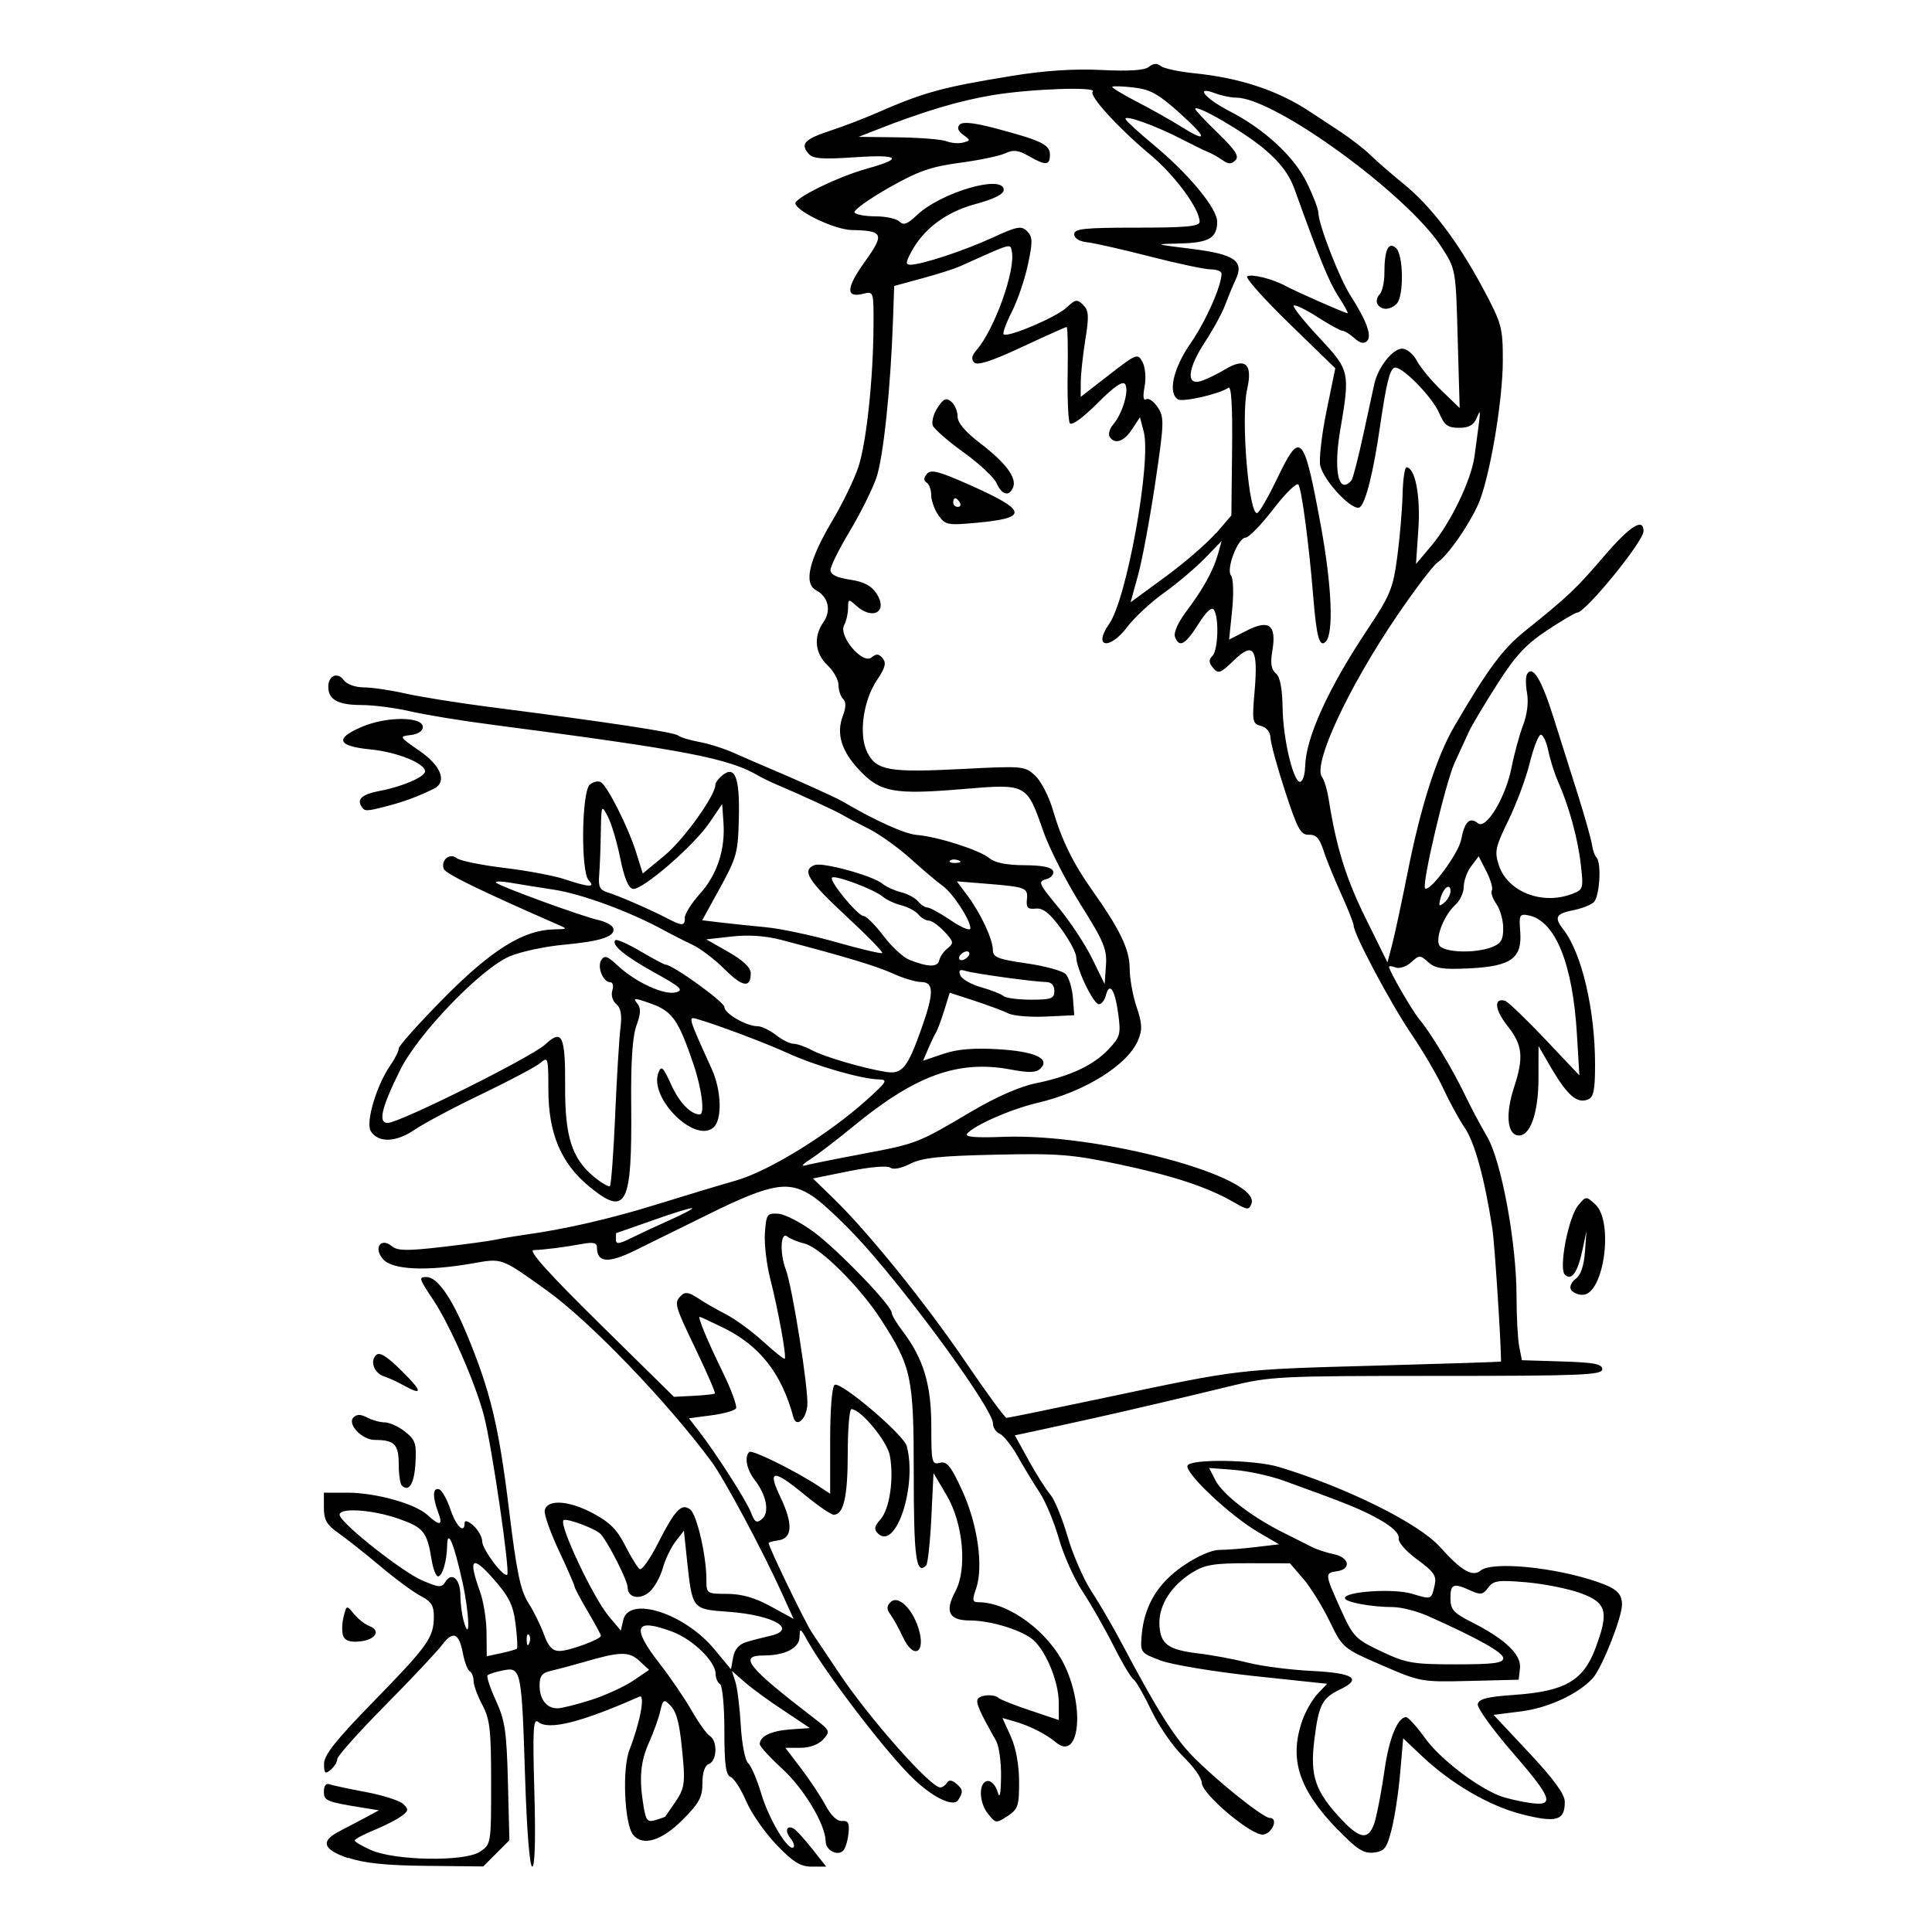 <?xml version="1.0" encoding="UTF-8" standalone="no"?>
<!-- Created with Inkscape (http://www.inkscape.org/) -->
<svg xmlns:dc="http://purl.org/dc/elements/1.1/" xmlns:cc="http://creativecommons.org/ns#" xmlns:rdf="http://www.w3.org/1999/02/22-rdf-syntax-ns#" xmlns:svg="http://www.w3.org/2000/svg" xmlns="http://www.w3.org/2000/svg" version="1.0" width="100%" height="100%" viewBox="0 0 48 48" id="svg2">
<defs id="defs8" />
<path d="M 8.648,46.164 C 8.022,45.950 7.953,45.744 8.430,45.499 8.610,45.406 8.905,45.250 9.086,45.154 L 9.413,44.977 8.976,44.906 C 8.102,44.764 8.047,44.740 8.047,44.506 c 0,-0.136 0.054,-0.207 0.136,-0.177 0.074,0.027 0.481,0.114 0.902,0.193 0.420,0.078 0.838,0.212 0.929,0.295 0.145,0.135 0.139,0.170 -0.041,0.305 -0.112,0.084 -0.419,0.240 -0.683,0.348 -0.262,0.108 -0.477,0.224 -0.477,0.256 0,0.033 0.184,0.142 0.410,0.241 0.600,0.262 2.317,0.290 2.695,0.042 0.283,-0.185 0.284,-0.189 0.284,-1.714 0,-1.319 -0.030,-1.584 -0.218,-1.936 -0.120,-0.224 -0.218,-0.492 -0.218,-0.594 0,-0.102 -0.043,-0.213 -0.097,-0.246 -0.053,-0.032 -0.129,-0.231 -0.168,-0.440 -0.096,-0.514 -0.246,-0.574 -0.523,-0.205 -0.129,0.170 -0.766,0.847 -1.416,1.504 -0.650,0.657 -1.183,1.254 -1.183,1.326 0,0.072 -0.074,0.192 -0.164,0.267 -0.138,0.114 -0.164,0.091 -0.164,-0.151 0,-0.217 0.294,-0.588 1.225,-1.542 1.354,-1.387 1.497,-1.588 1.503,-2.102 0.003,-0.280 -0.061,-0.385 -0.315,-0.518 C 10.283,39.567 9.828,39.232 9.449,38.912 9.068,38.593 8.597,38.220 8.402,38.084 8.118,37.886 8.047,37.760 8.047,37.460 v -0.375 h 0.581 c 0.707,0 1.688,0.273 1.994,0.556 0.308,0.284 0.390,0.261 0.263,-0.072 -0.144,-0.379 -0.134,-0.621 0.024,-0.568 0.071,0.022 0.197,0.249 0.282,0.500 0.141,0.424 0.353,0.623 0.353,0.331 0,-0.071 0.094,-0.040 0.218,0.072 0.120,0.108 0.218,0.284 0.218,0.390 0,0.200 0.535,0.912 0.622,0.827 0.074,-0.075 -0.384,-3.212 -0.579,-3.951 -0.213,-0.811 -0.842,-2.249 -1.260,-2.875 -0.357,-0.536 -0.366,-0.568 -0.168,-0.568 0.267,0 0.622,0.502 1.005,1.427 0.584,1.407 0.795,2.285 1.048,4.366 0.185,1.525 0.282,1.990 0.475,2.296 0.134,0.209 0.310,0.566 0.391,0.792 0.110,0.302 0.211,0.410 0.387,0.410 0.240,0 1.029,-0.290 1.029,-0.379 0,-0.027 -0.147,-0.299 -0.328,-0.604 -0.180,-0.306 -0.328,-0.584 -0.328,-0.618 0,-0.034 -0.174,-0.435 -0.387,-0.888 -0.213,-0.454 -0.372,-0.904 -0.354,-0.999 0.053,-0.283 0.574,-0.259 1.174,0.054 0.437,0.229 0.619,0.410 0.827,0.818 0.146,0.288 0.309,0.551 0.361,0.583 0.053,0.032 0.258,-0.259 0.455,-0.648 0.425,-0.836 0.589,-1.006 0.803,-0.829 0.164,0.136 0.397,1.151 0.397,1.725 0,0.361 0.003,0.365 0.519,0.366 0.361,0.002 0.688,0.096 1.078,0.310 L 19.716,40.220 19.412,39.551 c -0.471,-1.039 -1.418,-2.807 -1.730,-3.230 -1.096,-1.486 -3.035,-3.501 -4.102,-4.264 -1.148,-0.820 -1.092,-0.800 -1.853,-0.666 -1.132,0.196 -1.970,0.158 -2.205,-0.101 -0.253,-0.278 -0.064,-0.561 0.217,-0.326 0.137,0.113 0.382,0.116 1.235,0.018 0.584,-0.067 1.186,-0.149 1.337,-0.182 0.149,-0.032 0.470,-0.086 0.710,-0.120 1.013,-0.139 2.151,-0.401 3.280,-0.752 0.661,-0.205 1.549,-0.474 1.974,-0.595 0.835,-0.239 2.301,-1.144 3.273,-2.018 0.486,-0.438 0.518,-0.492 0.288,-0.497 -0.432,-0.008 -1.564,-0.334 -2.256,-0.649 -0.584,-0.266 -1.734,-0.699 -2.274,-0.856 -0.214,-0.062 -0.203,-0.028 0.375,1.240 0.247,0.544 0.267,1.275 0.040,1.464 -0.470,0.390 -1.601,-0.743 -1.363,-1.367 0.071,-0.187 0.116,-0.144 0.318,0.299 0.201,0.444 0.484,0.739 0.709,0.739 0.133,0 0.051,-0.640 -0.160,-1.261 -0.373,-1.092 -0.521,-1.302 -1.050,-1.492 -0.403,-0.145 -0.460,-0.147 -0.349,-0.014 0.102,0.124 0.099,0.246 -0.014,0.561 -0.099,0.274 -0.141,0.907 -0.130,1.988 0.022,2.485 -0.121,2.765 -1.039,2.012 -0.704,-0.576 -1.019,-1.324 -1.019,-2.414 0,-0.785 -0.010,-0.824 -0.191,-0.665 -0.104,0.092 -0.757,0.439 -1.448,0.771 -0.692,0.331 -1.448,0.733 -1.681,0.892 -0.466,0.319 -0.906,0.334 -1.092,0.037 -0.134,-0.214 0.143,-1.143 0.489,-1.640 0.113,-0.162 0.206,-0.349 0.206,-0.415 0,-0.065 0.507,-0.631 1.127,-1.258 1.180,-1.193 1.968,-1.684 2.730,-1.700 0.349,-0.007 0.349,-0.008 0.078,-0.126 -1.907,-0.834 -2.770,-1.255 -2.816,-1.375 -0.083,-0.217 0.149,-0.410 0.324,-0.267 0.077,0.063 0.607,0.172 1.179,0.241 0.570,0.068 1.249,0.196 1.506,0.283 0.589,0.199 0.772,0.208 0.592,0.027 -0.201,-0.201 -0.178,-2.209 0.027,-2.379 0.087,-0.072 0.212,-0.099 0.275,-0.060 0.169,0.104 0.678,1.118 0.873,1.736 l 0.168,0.532 0.545,-0.451 c 0.472,-0.391 1.258,-1.485 1.258,-1.753 0,-0.050 0.073,-0.152 0.164,-0.227 0.321,-0.267 0.442,0.030 0.420,1.032 -0.018,0.873 -0.051,0.994 -0.465,1.750 l -0.446,0.811 0.463,0.056 c 0.255,0.030 0.759,0.083 1.120,0.117 0.360,0.033 1.148,0.201 1.749,0.372 0.601,0.171 1.115,0.292 1.141,0.269 0.026,-0.023 -0.379,-0.438 -0.902,-0.923 -0.945,-0.876 -1.106,-1.137 -0.778,-1.263 0.202,-0.077 1.447,0.266 1.687,0.465 0.089,0.075 0.297,0.169 0.460,0.210 0.162,0.040 0.353,0.142 0.423,0.227 0.069,0.084 0.174,0.153 0.233,0.153 0.060,0 0.324,0.145 0.588,0.324 0.272,0.183 0.481,0.266 0.479,0.191 0,-0.208 -0.442,-0.881 -0.695,-1.058 -0.125,-0.088 -0.478,-0.386 -0.783,-0.663 -0.306,-0.276 -0.774,-0.612 -1.040,-0.746 -0.267,-0.134 -0.559,-0.288 -0.649,-0.343 -0.156,-0.095 -1.058,-0.511 -1.640,-0.757 -0.150,-0.063 -0.347,-0.158 -0.437,-0.210 C 18.109,18.837 17.075,18.639 12.202,18.002 11.449,17.904 10.540,17.755 10.179,17.670 9.818,17.586 9.275,17.516 8.971,17.516 8.394,17.514 8.156,17.382 8.156,17.061 c 0,-0.276 0.229,-0.375 0.383,-0.165 0.077,0.105 0.285,0.181 0.502,0.182 0.203,8.74e-4 0.665,0.069 1.026,0.151 0.360,0.082 1.295,0.232 2.077,0.333 2.961,0.380 4.595,0.627 4.701,0.710 0.060,0.047 0.298,0.120 0.531,0.162 0.231,0.041 0.625,0.167 0.874,0.279 0.248,0.111 0.624,0.275 0.835,0.363 0.695,0.291 1.691,0.742 1.858,0.841 0.788,0.466 1.536,0.803 1.835,0.827 0.517,0.041 1.574,0.380 1.806,0.579 0.130,0.111 0.426,0.171 0.864,0.173 0.451,0.002 0.683,0.050 0.716,0.148 0.026,0.079 -0.053,0.170 -0.177,0.202 -0.205,0.053 -0.179,0.112 0.305,0.694 0.290,0.349 0.669,0.922 0.841,1.273 l 0.312,0.637 0.032,-0.461 c 0.029,-0.403 -0.049,-0.593 -0.628,-1.515 -0.364,-0.579 -0.783,-1.402 -0.931,-1.827 -0.410,-1.179 -0.405,-1.177 -2.005,-1.042 -1.695,0.142 -2.038,0.080 -2.551,-0.459 -0.458,-0.481 -0.591,-0.913 -0.422,-1.361 0.082,-0.214 0.083,-0.345 0.004,-0.423 -0.062,-0.062 -0.112,-0.217 -0.112,-0.345 0,-0.127 -0.123,-0.347 -0.273,-0.489 -0.313,-0.294 -0.353,-0.711 -0.102,-1.070 0.202,-0.288 0.123,-0.631 -0.182,-0.794 -0.312,-0.167 -0.179,-0.742 0.397,-1.714 0.258,-0.434 0.552,-1.040 0.653,-1.344 0.201,-0.606 0.371,-2.193 0.377,-3.524 0.004,-0.841 0.002,-0.848 -0.256,-0.783 -0.440,0.110 -0.428,-0.141 0.040,-0.796 0.497,-0.694 0.465,-0.772 -0.328,-0.788 -0.403,-0.008 -1.326,-0.439 -1.397,-0.652 -0.044,-0.133 1.057,-0.674 1.782,-0.874 0.911,-0.251 0.807,-0.356 -0.279,-0.283 -0.867,0.057 -1.069,0.041 -1.185,-0.097 -0.198,-0.239 -0.085,-0.354 0.564,-0.567 0.314,-0.103 0.818,-0.296 1.119,-0.428 1.189,-0.521 1.640,-0.646 3.389,-0.930 0.805,-0.131 1.538,-0.179 2.220,-0.145 0.695,0.034 1.068,0.009 1.175,-0.079 0.107,-0.088 0.201,-0.095 0.294,-0.019 0.074,0.060 0.455,0.142 0.847,0.181 1.115,0.113 2.060,0.426 2.842,0.942 0.149,0.098 0.490,0.322 0.756,0.497 0.265,0.174 0.610,0.441 0.765,0.593 0.155,0.151 0.520,0.469 0.811,0.705 0.687,0.556 1.351,1.427 1.975,2.591 0.475,0.886 0.501,0.981 0.501,1.804 0,1.023 -0.338,2.987 -0.621,3.597 -0.252,0.546 -0.743,1.243 -1.004,1.426 -0.110,0.077 -0.561,0.672 -1.003,1.321 -1.221,1.796 -2.109,3.713 -1.860,4.015 0.052,0.064 0.125,0.308 0.162,0.544 0.188,1.192 0.428,1.967 0.920,2.961 l 0.540,1.093 0.115,-0.437 c 0.063,-0.240 0.238,-1.052 0.387,-1.804 0.331,-1.660 0.718,-2.868 1.165,-3.634 0.828,-1.418 1.200,-1.918 1.753,-2.361 1.058,-0.848 1.266,-1.044 1.954,-1.848 0.652,-0.761 0.988,-0.975 0.988,-0.629 0,0.254 -1.443,2.023 -1.650,2.023 -0.045,0 -0.382,0.199 -0.750,0.442 -0.524,0.348 -0.787,0.632 -1.237,1.339 -0.314,0.493 -0.628,1.019 -0.698,1.169 -0.068,0.150 -0.230,0.502 -0.359,0.782 -0.223,0.487 -0.822,3.029 -0.733,3.117 0.110,0.110 0.834,-0.868 0.898,-1.215 0.083,-0.442 0.214,-0.568 0.414,-0.401 0.204,0.168 0.690,-0.641 0.838,-1.394 0.066,-0.337 0.195,-0.808 0.286,-1.046 0.100,-0.261 0.138,-0.575 0.097,-0.794 -0.037,-0.199 -0.036,-0.413 0.002,-0.475 0.139,-0.225 0.356,0.130 0.654,1.076 0.166,0.524 0.440,1.395 0.612,1.937 0.170,0.541 0.325,1.093 0.345,1.227 0.019,0.133 0.068,0.277 0.111,0.318 0.134,0.134 0.079,0.992 -0.072,1.118 -0.080,0.067 -0.302,0.153 -0.494,0.191 -0.448,0.089 -0.493,0.177 -0.248,0.492 0.452,0.586 0.780,1.989 0.780,3.343 0,0.642 -0.036,0.817 -0.179,0.871 -0.265,0.102 -0.492,-0.087 -0.886,-0.743 L 38.224,25.988 l -0.001,0.798 c 0,0.892 -0.217,1.479 -0.525,1.421 -0.256,-0.049 -0.293,-0.549 -0.084,-1.186 0.248,-0.757 0.216,-1.055 -0.162,-1.534 -0.315,-0.398 -0.346,-0.699 -0.064,-0.625 0.069,0.018 0.514,0.443 0.989,0.944 l 0.862,0.911 -0.061,-1.020 c -0.104,-1.765 -0.540,-2.829 -1.209,-2.957 -0.215,-0.041 -0.232,-0.005 -0.200,0.401 0.053,0.664 -0.219,0.865 -1.254,0.917 -0.664,0.033 -0.854,0.005 -1.028,-0.151 -0.204,-0.184 -0.223,-0.184 -0.428,0.001 -0.116,0.106 -0.289,0.165 -0.382,0.129 -0.091,-0.035 -0.167,-0.043 -0.167,-0.017 0,0.097 0.581,1.102 0.759,1.312 0.271,0.320 0.821,1.231 1.121,1.858 0.143,0.300 0.393,0.771 0.554,1.045 0.359,0.610 0.734,2.642 0.734,3.980 0,0.497 0.030,1.057 0.067,1.243 l 0.066,0.336 0.999,0.031 c 0.800,0.025 0.998,0.063 0.998,0.195 0,0.142 -0.529,0.164 -4.100,0.164 -3.921,0 -4.145,0.010 -5.138,0.253 -1.088,0.266 -2.592,0.619 -3.334,0.783 -0.240,0.052 -0.683,0.149 -0.984,0.217 -0.300,0.066 -0.657,0.144 -0.792,0.172 l -0.246,0.051 0.345,0.627 c 0.190,0.344 0.431,0.724 0.536,0.845 0.103,0.120 0.296,0.587 0.427,1.038 0.130,0.450 0.401,1.071 0.602,1.377 0.201,0.307 0.544,0.897 0.763,1.312 0.832,1.577 1.285,2.300 1.729,2.758 0.589,0.606 1.764,1.549 1.931,1.549 0.218,0 0.069,0.380 -0.160,0.413 -0.285,0.041 -1.529,-1.005 -1.529,-1.286 0,-0.114 -0.206,-0.406 -0.458,-0.649 -0.251,-0.242 -0.610,-0.759 -0.795,-1.149 -0.186,-0.390 -0.387,-0.739 -0.447,-0.776 -0.060,-0.037 -0.283,-0.414 -0.497,-0.839 -0.214,-0.425 -0.558,-1.026 -0.764,-1.338 -0.206,-0.310 -0.472,-0.902 -0.589,-1.314 -0.118,-0.411 -0.331,-0.924 -0.474,-1.140 -0.143,-0.216 -0.389,-0.621 -0.546,-0.899 -0.157,-0.277 -0.361,-0.534 -0.453,-0.569 -0.091,-0.036 -0.166,-0.153 -0.166,-0.260 0,-0.338 -1.959,-3.044 -3.217,-4.444 -0.425,-0.473 -0.980,-1.002 -1.233,-1.176 -0.611,-0.420 -1.028,-0.354 -2.601,0.420 -0.661,0.325 -1.493,0.735 -1.849,0.911 -0.658,0.324 -0.938,0.300 -0.938,-0.078 0,-0.115 -0.090,-0.138 -0.355,-0.090 -0.441,0.082 -0.946,0.146 -1.219,0.156 -0.142,0.005 0.371,0.577 1.640,1.826 l 1.847,1.819 0.492,-0.025 c 0.270,-0.014 0.507,-0.040 0.525,-0.059 0.019,-0.018 -0.190,-0.501 -0.464,-1.073 -0.546,-1.139 -0.556,-1.177 -0.372,-1.361 0.096,-0.096 0.195,-0.079 0.410,0.064 0.156,0.104 0.472,0.287 0.703,0.405 0.229,0.118 0.646,0.422 0.922,0.675 0.277,0.253 0.520,0.446 0.537,0.428 0.049,-0.049 -0.166,-1.228 -0.360,-1.983 -0.092,-0.360 -0.153,-0.877 -0.133,-1.148 0.033,-0.459 0.055,-0.490 0.331,-0.472 0.161,0.010 0.558,0.214 0.881,0.452 0.603,0.446 1.939,1.830 1.939,2.010 0,0.055 0.119,0.256 0.265,0.448 0.522,0.685 0.718,1.331 0.718,2.370 0,0.900 0.013,0.961 0.212,0.908 0.174,-0.045 0.274,0.077 0.557,0.693 0.383,0.836 0.532,1.890 0.343,2.434 -0.100,0.287 -0.091,0.337 0.060,0.337 0.748,0 1.743,0.733 2.146,1.583 0.511,1.081 0.348,2.396 -0.235,1.888 C 25.977,43.078 25.587,42.878 25.207,42.769 l -0.302,-0.086 0.206,0.453 c 0.129,0.284 0.206,0.706 0.208,1.125 0.002,0.606 -0.026,0.688 -0.288,0.860 -0.282,0.185 -0.295,0.183 -0.492,-0.068 -0.231,-0.298 -0.224,-0.805 0.012,-0.805 0.087,0 0.193,0.122 0.235,0.273 0.052,0.185 0.079,0.064 0.085,-0.382 0.005,-0.360 -0.051,-0.763 -0.125,-0.893 -0.403,-0.707 -0.508,-0.946 -0.454,-1.033 0.068,-0.111 0.414,-0.130 0.516,-0.028 0.037,0.037 0.390,0.177 0.783,0.309 l 0.715,0.240 -0.002,-0.446 c -0.003,-0.540 -0.353,-1.350 -0.684,-1.585 -0.335,-0.238 -1.037,-0.441 -1.530,-0.443 -0.513,-0.002 -0.623,-0.223 -0.356,-0.718 0.301,-0.561 0.198,-1.694 -0.218,-2.398 l -0.323,-0.546 -0.054,1.111 c -0.030,0.611 -0.088,1.144 -0.130,1.186 -0.247,0.244 -0.307,-0.197 -0.307,-2.249 0,-2.438 -0.050,-2.677 -0.811,-3.858 -0.522,-0.811 -1.513,-1.798 -1.899,-1.890 -0.162,-0.039 -0.358,-0.119 -0.432,-0.178 -0.168,-0.132 -0.191,0.416 -0.036,0.825 0.164,0.430 0.571,3.007 0.534,3.379 -0.034,0.350 -0.275,0.551 -0.346,0.287 -0.295,-1.094 -0.837,-1.783 -1.758,-2.232 -0.297,-0.145 -0.554,-0.263 -0.570,-0.263 -0.056,0 0.186,0.582 0.579,1.389 0.211,0.434 0.356,0.834 0.323,0.887 -0.033,0.054 -0.310,0.132 -0.615,0.172 l -0.555,0.073 0.230,0.296 c 0.435,0.558 1.200,1.752 1.313,2.047 0.091,0.243 0.139,0.271 0.272,0.160 0.194,-0.160 0.114,-0.589 -0.180,-0.970 -0.201,-0.259 -0.262,-0.571 -0.136,-0.697 0.064,-0.064 1.130,0.460 1.719,0.847 l 0.291,0.191 v -1.318 c 0,-0.778 0.045,-1.345 0.111,-1.387 0.150,-0.092 1.714,1.235 1.792,1.521 0.264,0.987 -0.273,2.614 -0.717,2.170 -0.102,-0.102 -0.088,-0.179 0.064,-0.348 0.226,-0.250 0.340,-1.020 0.233,-1.585 -0.067,-0.361 -0.723,-1.154 -0.955,-1.154 -0.050,0 -0.091,0.495 -0.091,1.099 0,1.074 -0.102,1.524 -0.348,1.524 -0.066,0 -0.390,-0.221 -0.719,-0.492 -0.791,-0.651 -0.938,-0.637 -0.603,0.060 0.313,0.657 0.297,1.017 -0.050,1.068 -0.135,0.018 -0.246,0.049 -0.246,0.066 0,0.098 0.911,1.984 1.078,2.229 0.109,0.160 0.412,0.612 0.672,1.003 0.743,1.115 2.271,2.842 2.514,2.842 0.052,0 0.126,-0.052 0.166,-0.114 0.048,-0.078 0.119,-0.074 0.225,0.013 0.177,0.147 0.185,0.208 0.056,0.412 -0.125,0.200 -0.697,-0.095 -1.216,-0.628 -0.718,-0.738 -2.093,-2.548 -2.535,-3.339 -0.170,-0.305 -0.186,-0.312 -0.191,-0.085 -0.005,0.278 -0.359,0.462 -0.894,0.462 -0.634,0 -0.401,0.287 1.265,1.567 0.388,0.298 0.396,0.320 0.216,0.519 -0.115,0.127 -0.333,0.208 -0.564,0.208 h -0.376 l 0.395,0.519 c 0.217,0.285 0.490,0.698 0.607,0.917 0.132,0.248 0.285,0.392 0.406,0.382 0.154,-0.012 0.188,0.053 0.160,0.312 -0.019,0.180 -0.077,0.370 -0.129,0.424 -0.143,0.145 -0.437,-0.008 -0.438,-0.229 -0.002,-0.413 -0.537,-1.309 -1.076,-1.802 -0.309,-0.283 -0.561,-0.559 -0.561,-0.615 0,-0.195 0.283,-0.331 0.762,-0.365 l 0.484,-0.034 -0.650,-0.434 C 19.109,42.262 18.674,41.943 18.499,41.790 l -0.315,-0.276 0.087,0.273 c 0.048,0.149 0.108,0.639 0.134,1.087 0.026,0.452 0.107,0.865 0.181,0.929 0.074,0.063 0.223,0.410 0.330,0.770 0.189,0.633 0.678,1.443 0.800,1.321 0.032,-0.032 -0.004,-0.135 -0.080,-0.228 -0.150,-0.181 -0.085,-0.340 0.094,-0.228 0.059,0.037 0.263,0.263 0.453,0.502 l 0.345,0.436 h -0.357 c -0.285,0 -0.462,-0.109 -0.877,-0.541 -0.286,-0.296 -0.626,-0.785 -0.755,-1.084 -0.129,-0.300 -0.303,-0.571 -0.388,-0.604 -0.118,-0.044 -0.154,-0.312 -0.154,-1.149 0,-0.608 -0.048,-1.120 -0.109,-1.157 -0.060,-0.037 -0.109,-0.153 -0.109,-0.256 0,-0.302 -0.561,-0.851 -1.068,-1.043 -0.944,-0.356 -1.036,-0.122 -0.315,0.800 0.260,0.334 0.614,0.854 0.787,1.155 0.171,0.300 0.376,0.586 0.454,0.634 0.194,0.119 0.179,0.615 -0.021,0.692 -0.106,0.041 -0.164,0.211 -0.164,0.479 0,0.349 -0.080,0.498 -0.500,0.918 -0.516,0.516 -0.987,0.656 -1.223,0.364 -0.215,-0.266 -0.275,-1.638 -0.091,-2.108 0.266,-0.683 0.399,-1.390 0.248,-1.324 -1.453,0.643 -2.257,0.844 -2.516,0.628 -0.122,-0.101 -0.138,0.189 -0.094,1.737 0.033,1.178 0.015,1.858 -0.053,1.858 -0.063,0 -0.135,-0.887 -0.177,-2.214 -0.085,-2.681 -0.099,-2.750 -0.545,-2.661 -0.182,0.036 -0.357,0.091 -0.388,0.122 -0.030,0.030 0.062,0.312 0.207,0.627 0.227,0.494 0.267,0.768 0.299,2.022 l 0.037,1.450 -0.325,0.325 -0.325,0.325 -1.402,-0.014 c -1.004,-0.009 -1.556,-0.066 -1.948,-0.200 z m 7.879,-1.029 c 0.004,-0.007 0.119,-0.174 0.255,-0.371 0.207,-0.300 0.238,-0.458 0.193,-0.984 -0.080,-0.940 -0.150,-1.240 -0.333,-1.423 -0.147,-0.147 -0.173,-0.131 -0.237,0.151 -0.039,0.174 -0.165,0.525 -0.279,0.781 -0.216,0.483 -0.252,0.892 -0.137,1.588 0.059,0.357 0.099,0.403 0.299,0.342 0.127,-0.039 0.235,-0.077 0.239,-0.085 z m -1.847,-2.899 c 0.356,-0.113 0.827,-0.329 1.047,-0.477 l 0.399,-0.271 -0.240,-0.224 c -0.259,-0.240 -0.481,-0.235 -1.388,0.031 -0.271,0.079 -0.627,0.174 -0.792,0.212 -0.240,0.052 -0.300,0.127 -0.300,0.370 0,0.343 0.174,0.566 0.444,0.566 0.100,0 0.474,-0.094 0.830,-0.207 z m 3.862,-1.441 c 0.149,-0.044 0.407,-0.111 0.574,-0.148 0.722,-0.158 0.121,-0.518 -1.008,-0.602 -0.928,-0.068 -0.906,-0.040 -1.048,-1.366 l -0.069,-0.650 -0.206,0.267 c -0.114,0.147 -0.256,0.443 -0.317,0.660 -0.060,0.215 -0.206,0.479 -0.324,0.587 -0.240,0.217 -0.551,0.157 -0.551,-0.108 0,-0.159 -0.448,-1.049 -0.660,-1.312 -0.109,-0.134 -0.867,-0.419 -0.934,-0.352 -0.114,0.114 0.740,1.927 1.126,2.384 l 0.299,0.356 0.061,-0.263 c 0.142,-0.608 1.513,-0.171 2.256,0.719 l 0.420,0.505 0.054,-0.298 c 0.036,-0.196 0.146,-0.324 0.328,-0.378 z m -5.699,0.165 c 0.021,-0.020 0.006,-0.298 -0.034,-0.616 -0.061,-0.473 -0.161,-0.677 -0.557,-1.125 -0.528,-0.599 -0.625,-0.501 -0.325,0.328 0.086,0.240 0.159,0.698 0.161,1.020 l 0.005,0.582 0.355,-0.076 c 0.194,-0.041 0.372,-0.092 0.395,-0.112 z m 0.298,-0.345 c -0.036,-0.036 -0.062,0.028 -0.056,0.143 0.004,0.126 0.030,0.153 0.065,0.065 0.031,-0.078 0.027,-0.172 -0.008,-0.208 z m -1.654,-1.321 c -0.209,-0.953 -0.370,-1.332 -0.378,-0.894 -0.006,0.384 -0.119,0.765 -0.227,0.765 -0.050,0 -0.122,-0.184 -0.158,-0.410 -0.113,-0.696 -0.198,-0.803 -0.816,-1.021 -0.689,-0.242 -1.560,-0.286 -1.463,-0.072 0.116,0.260 1.568,1.400 2.042,1.602 0.427,0.183 0.486,0.186 0.582,0.032 0.159,-0.252 0.368,-0.062 0.369,0.338 0.001,0.191 0.036,0.471 0.077,0.622 0.173,0.623 0.151,-0.153 -0.027,-0.964 z m 15.978,-4.571 c 3.365,-0.712 3.262,-0.700 6.712,-0.794 1.713,-0.047 3.116,-0.092 3.116,-0.102 0,-0.477 -0.160,-2.947 -0.215,-3.297 -0.190,-1.238 -0.437,-2.142 -0.683,-2.504 -0.146,-0.216 -0.385,-0.653 -0.532,-0.971 -0.145,-0.318 -0.505,-0.933 -0.799,-1.366 -0.519,-0.767 -1.432,-2.482 -1.432,-2.691 0,-0.057 -0.142,-0.415 -0.314,-0.795 -0.173,-0.380 -0.371,-0.866 -0.439,-1.082 -0.094,-0.294 -0.183,-0.389 -0.360,-0.382 -0.204,0.007 -0.284,-0.139 -0.592,-1.084 -0.196,-0.601 -0.359,-1.198 -0.362,-1.326 -0.004,-0.141 -0.097,-0.256 -0.235,-0.293 -0.214,-0.055 -0.225,-0.110 -0.160,-0.860 0.092,-1.072 -0.024,-1.245 -0.518,-0.766 -0.330,0.320 -0.385,0.340 -0.513,0.185 -0.109,-0.131 -0.113,-0.204 -0.017,-0.299 0.141,-0.141 0.169,-0.939 0.039,-1.143 -0.054,-0.086 -0.186,0.034 -0.390,0.355 -0.325,0.514 -0.472,0.594 -0.579,0.315 -0.038,-0.100 0.075,-0.358 0.278,-0.628 0.427,-0.570 0.669,-1.005 0.790,-1.428 l 0.092,-0.327 -0.417,0.430 c -0.229,0.236 -0.686,0.623 -1.016,0.859 -0.329,0.236 -0.740,0.617 -0.912,0.847 -0.442,0.587 -0.863,0.514 -0.449,-0.077 0.438,-0.626 1.050,-4.030 0.858,-4.773 l -0.094,-0.361 -0.196,0.300 c -0.203,0.310 -0.434,0.386 -0.558,0.184 -0.039,-0.063 0,-0.199 0.087,-0.300 0.227,-0.263 0.401,-0.839 0.301,-1.000 -0.059,-0.095 -0.266,0.045 -0.694,0.473 -0.365,0.365 -0.639,0.562 -0.683,0.492 -0.040,-0.064 -0.064,-0.629 -0.053,-1.254 0.010,-0.625 -0.001,-1.136 -0.025,-1.136 -0.025,0 -0.525,0.224 -1.114,0.499 -0.743,0.347 -1.103,0.464 -1.183,0.385 -0.079,-0.079 -0.062,-0.173 0.055,-0.308 0.449,-0.510 0.979,-1.995 0.879,-2.457 -0.043,-0.198 0.026,-0.218 -1.299,0.378 -0.129,0.058 -0.546,0.191 -0.929,0.295 l -0.694,0.189 -0.028,0.809 c -0.059,1.724 -0.241,3.455 -0.416,3.960 -0.100,0.289 -0.397,0.885 -0.661,1.324 -0.263,0.438 -0.478,0.872 -0.478,0.964 0,0.113 0.154,0.190 0.482,0.239 0.345,0.051 0.534,0.150 0.661,0.343 0.295,0.451 -0.088,0.680 -0.506,0.302 -0.188,-0.170 -0.200,-0.166 -0.200,0.061 0,0.133 -0.044,0.325 -0.098,0.426 -0.144,0.271 0.460,0.983 0.680,0.801 0.119,-0.098 0.182,-0.094 0.278,0.021 0.095,0.115 0.063,0.238 -0.137,0.535 -0.353,0.520 -0.466,1.375 -0.241,1.812 0.229,0.444 0.544,0.497 2.381,0.402 1.486,-0.076 1.530,-0.072 1.787,0.168 0.145,0.136 0.343,0.521 0.440,0.856 0.213,0.733 0.501,1.322 0.969,1.982 0.692,0.974 0.937,1.482 0.937,1.946 0,0.248 0.077,0.679 0.171,0.958 0.141,0.413 0.148,0.566 0.040,0.826 -0.254,0.617 -1.328,1.287 -2.498,1.560 -0.656,0.153 -1.578,0.557 -1.754,0.769 -0.065,0.079 0.212,0.103 0.899,0.076 2.378,-0.092 6.424,0.998 6.168,1.664 -0.061,0.158 -0.102,0.155 -0.427,-0.033 -0.645,-0.376 -1.504,-0.662 -2.856,-0.947 -1.179,-0.249 -1.524,-0.276 -3.077,-0.241 -1.388,0.030 -1.826,0.077 -2.121,0.228 -0.223,0.113 -0.419,0.150 -0.492,0.094 -0.069,-0.055 -0.495,-0.019 -1.022,0.087 l -0.900,0.182 0.501,0.486 c 0.868,0.841 2.305,2.620 3.288,4.068 0.520,0.766 0.980,1.394 1.022,1.394 0.042,0 1.153,-0.228 2.468,-0.506 z M 23.316,12.802 c -0.099,-0.141 -0.180,-0.366 -0.180,-0.499 0,-0.133 -0.051,-0.274 -0.114,-0.313 -0.079,-0.048 -0.077,-0.116 0.006,-0.216 0.098,-0.118 0.291,-0.069 1.050,0.268 1.451,0.646 1.488,0.826 0.191,0.946 -0.728,0.067 -0.783,0.056 -0.953,-0.185 z m 0.530,-0.317 c -0.086,-0.140 -0.164,-0.140 -0.164,0 0,0.060 0.051,0.109 0.115,0.109 0.063,0 0.085,-0.049 0.048,-0.109 z m 0.914,-0.481 c -0.065,-0.144 -0.436,-0.490 -0.822,-0.767 -0.385,-0.277 -0.730,-0.578 -0.764,-0.667 -0.034,-0.089 0.019,-0.288 0.120,-0.442 0.148,-0.225 0.214,-0.254 0.340,-0.149 0.086,0.071 0.157,0.236 0.157,0.367 0,0.157 0.188,0.381 0.556,0.662 0.636,0.485 0.916,0.857 0.825,1.095 -0.094,0.243 -0.277,0.200 -0.413,-0.097 z m -8.103,18.300 c 0.314,-0.139 0.557,-0.268 0.540,-0.287 -0.018,-0.018 -0.448,0.113 -0.955,0.293 -0.506,0.179 -0.926,0.325 -0.931,0.325 -0.005,0 -0.009,0.069 -0.009,0.156 0,0.129 0.068,0.122 0.391,-0.038 0.216,-0.107 0.650,-0.309 0.965,-0.449 z M 15.283,27.701 c 0.042,-0.942 0.101,-1.918 0.133,-2.168 0.039,-0.322 0.008,-0.494 -0.106,-0.589 -0.091,-0.076 -0.133,-0.221 -0.097,-0.337 0.036,-0.111 0.014,-0.203 -0.048,-0.203 -0.180,0 -0.335,-0.376 -0.227,-0.550 0.078,-0.127 0.151,-0.104 0.402,0.130 0.442,0.415 1.158,0.747 1.447,0.671 0.209,-0.054 0.133,-0.126 -0.518,-0.487 -0.752,-0.417 -1.092,-0.698 -0.980,-0.810 0.031,-0.031 0.311,0.092 0.622,0.275 0.310,0.183 0.592,0.333 0.625,0.333 0.173,0 1.460,0.926 1.460,1.051 0,0.162 0.545,0.479 0.824,0.479 0.098,0 0.305,0.098 0.457,0.218 0.153,0.120 0.349,0.218 0.438,0.218 0.087,0 0.289,0.070 0.449,0.156 0.307,0.166 1.260,0.447 1.839,0.542 0.412,0.067 0.542,-0.090 0.895,-1.089 0.309,-0.873 0.307,-1.140 -0.010,-1.143 -0.135,-0.001 -0.451,-0.095 -0.703,-0.210 -0.418,-0.189 -1.152,-0.411 -2.768,-0.835 -0.396,-0.104 -0.817,-0.133 -1.235,-0.086 l -0.635,0.071 0.553,0.315 c 0.361,0.206 0.552,0.387 0.552,0.525 0,0.378 -0.203,0.347 -0.649,-0.098 -0.241,-0.241 -0.600,-0.514 -0.797,-0.607 -0.196,-0.092 -0.505,-0.249 -0.685,-0.348 -0.858,-0.470 -2.059,-0.915 -2.763,-1.022 -0.344,-0.052 -0.822,-0.129 -1.062,-0.170 -0.240,-0.041 -0.408,-0.043 -0.372,-0.004 0.082,0.089 2.122,0.835 2.550,0.931 0.176,0.039 0.338,0.129 0.361,0.198 0.068,0.204 -0.296,0.327 -1.216,0.412 -0.475,0.043 -1.085,0.174 -1.357,0.290 -0.719,0.308 -2.275,1.924 -2.722,2.827 -0.464,0.938 -0.552,1.312 -0.308,1.312 0.293,0 3.580,-1.638 3.917,-1.952 0.420,-0.391 0.498,-0.223 0.492,1.070 -0.006,1.216 0.169,1.766 0.708,2.213 0.193,0.160 0.376,0.267 0.405,0.237 0.030,-0.029 0.089,-0.825 0.131,-1.767 z m 6.157,0.964 c 1.338,-0.250 1.360,-0.259 2.707,-1.057 0.598,-0.353 1.195,-0.615 1.585,-0.694 0.847,-0.171 1.439,-0.448 1.813,-0.848 0.287,-0.306 0.306,-0.376 0.236,-0.888 -0.083,-0.600 -0.215,-0.793 -0.307,-0.445 -0.030,0.119 -0.109,0.217 -0.172,0.217 -0.136,0 -0.558,-0.878 -0.563,-1.169 -0.001,-0.108 -0.173,-0.430 -0.382,-0.715 -0.280,-0.383 -0.443,-0.511 -0.625,-0.492 -0.197,0.020 -0.240,-0.023 -0.219,-0.223 0.031,-0.294 -0.018,-0.314 -0.993,-0.394 l -0.748,-0.060 0.263,0.352 c 0.333,0.446 0.633,1.089 0.633,1.358 0,0.175 0.129,0.226 0.832,0.327 0.458,0.065 0.897,0.186 0.977,0.267 0.079,0.081 0.159,0.344 0.179,0.585 l 0.033,0.437 -0.707,0.033 c -0.388,0.018 -0.806,-0.016 -0.929,-0.078 -0.122,-0.061 -0.500,-0.202 -0.839,-0.313 l -0.618,-0.201 -0.138,0.444 c -0.077,0.244 -0.170,0.493 -0.208,0.553 -0.037,0.060 -0.123,0.240 -0.192,0.401 l -0.124,0.291 0.495,-0.168 c 0.346,-0.118 0.753,-0.153 1.354,-0.118 0.922,0.053 1.321,0.232 1.068,0.479 -0.109,0.106 -0.282,0.112 -0.743,0.025 -1.298,-0.242 -2.359,0.140 -3.901,1.407 -0.410,0.336 -0.893,0.707 -1.073,0.823 -0.201,0.127 -0.243,0.186 -0.109,0.149 0.120,-0.032 0.759,-0.161 1.421,-0.285 z m 4.756,-4.044 c 0,-0.134 -0.074,-0.219 -0.191,-0.222 -0.315,-0.005 -1.808,-0.210 -2.017,-0.277 -0.144,-0.045 -0.178,-0.017 -0.130,0.108 0.036,0.093 0.268,0.228 0.518,0.298 0.249,0.070 0.500,0.169 0.557,0.219 0.056,0.049 0.364,0.090 0.683,0.090 0.506,0 0.579,-0.027 0.579,-0.218 z M 23.546,23.556 c 0.157,-0.122 0.148,-0.163 -0.083,-0.410 -0.141,-0.150 -0.315,-0.274 -0.388,-0.274 -0.073,0 -0.189,-0.068 -0.259,-0.153 -0.069,-0.084 -0.260,-0.186 -0.423,-0.227 -0.162,-0.040 -0.370,-0.137 -0.460,-0.214 -0.208,-0.179 -1.189,-0.547 -1.262,-0.474 -0.078,0.078 0.636,0.948 0.785,0.954 0.067,0.003 0.289,0.224 0.492,0.492 0.202,0.267 0.490,0.535 0.641,0.595 0.470,0.186 0.708,0.191 0.746,0.014 0.020,-0.091 0.114,-0.228 0.211,-0.302 z m 0.518,0.190 c 0.037,-0.060 0.018,-0.109 -0.041,-0.109 -0.060,0 -0.139,0.049 -0.177,0.109 -0.037,0.060 -0.018,0.109 0.041,0.109 0.060,0 0.139,-0.049 0.177,-0.109 z m 13.003,-0.216 c 0.223,-0.084 0.280,-0.180 0.280,-0.467 0,-0.198 -0.076,-0.470 -0.170,-0.604 -0.094,-0.133 -0.144,-0.285 -0.112,-0.336 0.031,-0.051 -0.029,-0.263 -0.135,-0.471 l -0.193,-0.378 -0.185,0.246 c -0.102,0.135 -0.185,0.364 -0.185,0.509 0,0.144 -0.094,0.348 -0.208,0.451 -0.270,0.244 -0.489,0.778 -0.408,0.991 0.074,0.193 0.873,0.229 1.320,0.059 z M 17.012,22.803 c 0,-0.097 0.169,-0.365 0.376,-0.595 0.427,-0.472 0.635,-1.102 0.586,-1.775 l -0.032,-0.458 -0.314,0.463 c -0.391,0.577 -1.679,1.689 -1.904,1.646 -0.111,-0.021 -0.217,-0.276 -0.314,-0.760 -0.080,-0.400 -0.219,-0.867 -0.309,-1.038 -0.158,-0.304 -0.161,-0.297 -0.174,0.400 -0.006,0.390 -0.025,0.869 -0.041,1.062 -0.024,0.278 0.018,0.366 0.203,0.421 0.263,0.078 1.079,0.433 1.490,0.648 0.371,0.194 0.437,0.192 0.437,-0.014 z M 36.037,22.141 c 0,-0.219 -0.180,-0.085 -0.251,0.188 -0.049,0.186 -0.031,0.203 0.096,0.097 0.085,-0.070 0.155,-0.199 0.155,-0.286 z m 3.014,0.071 c 0.286,-0.108 0.293,-0.131 0.223,-0.738 -0.073,-0.644 -0.298,-1.461 -0.567,-2.061 -0.084,-0.188 -0.193,-0.532 -0.241,-0.765 -0.048,-0.232 -0.134,-0.409 -0.192,-0.392 -0.056,0.016 -0.179,0.336 -0.271,0.710 -0.091,0.373 -0.330,1.011 -0.528,1.417 -0.325,0.664 -0.348,0.774 -0.236,1.114 0.216,0.658 1.073,0.996 1.813,0.714 z M 23.812,21.375 c -0.079,-0.031 -0.173,-0.027 -0.209,0.008 -0.036,0.036 0.028,0.062 0.143,0.057 0.127,-0.005 0.153,-0.031 0.066,-0.066 z m 8.616,-2.319 c 0,-0.696 0.563,-1.942 1.543,-3.412 0.568,-0.851 0.639,-1.024 0.743,-1.804 0.063,-0.474 0.123,-1.169 0.132,-1.545 0.009,-0.375 0.053,-0.683 0.098,-0.683 0.214,0 0.352,0.710 0.295,1.533 l -0.059,0.867 0.389,-0.462 c 0.474,-0.565 0.984,-1.621 1.064,-2.211 0.167,-1.221 0.166,-1.215 0.056,-0.956 -0.075,0.179 -0.194,0.246 -0.440,0.246 -0.276,0 -0.364,-0.063 -0.487,-0.355 -0.179,-0.425 -0.977,-1.227 -1.128,-1.134 -0.115,0.071 -0.193,0.398 -0.353,1.489 -0.161,1.105 -0.347,1.850 -0.492,1.970 -0.160,0.133 -0.884,-0.619 -0.987,-1.026 -0.036,-0.145 0.031,-0.749 0.151,-1.342 L 33.175,9.150 32.032,8.039 C 31.403,7.427 30.933,6.900 30.986,6.866 c 0.110,-0.068 0.635,0.064 0.957,0.240 0.249,0.136 1.474,0.676 1.537,0.676 0.024,0 -0.076,-0.184 -0.223,-0.410 C 33.020,7.008 32.794,6.456 32.161,4.696 32.028,4.329 31.809,4.038 31.409,3.700 30.901,3.271 29.695,2.573 29.695,2.707 c 0,0.029 0.253,0.299 0.564,0.600 0.437,0.424 0.535,0.577 0.434,0.677 -0.100,0.100 -0.172,0.099 -0.318,-0.004 C 30.271,3.907 30.113,3.817 30.023,3.781 29.932,3.746 29.630,3.598 29.350,3.453 28.707,3.119 27.917,2.838 27.964,2.959 c 0.019,0.051 0.333,0.338 0.696,0.639 0.871,0.721 1.580,1.578 1.580,1.910 0,0.404 -0.204,0.524 -0.923,0.541 -0.659,0.015 -0.658,0.016 0.302,0.136 1.058,0.132 1.297,0.301 1.081,0.761 -0.061,0.128 -0.176,0.406 -0.255,0.616 -0.078,0.210 -0.305,0.627 -0.502,0.926 -0.434,0.660 -0.484,1.094 -0.111,0.981 0.135,-0.041 0.406,-0.172 0.604,-0.291 0.505,-0.306 0.693,-0.138 0.549,0.491 -0.164,0.712 0.047,3.204 0.259,3.073 0.061,-0.037 0.278,-0.418 0.484,-0.847 0.583,-1.219 0.664,-1.133 1.086,1.155 0.276,1.505 0.326,2.688 0.122,2.893 -0.153,0.152 -0.226,-0.109 -0.306,-1.086 -0.107,-1.324 -0.286,-2.680 -0.371,-2.818 -0.038,-0.060 -0.317,0.210 -0.619,0.603 -0.302,0.392 -0.613,0.714 -0.690,0.714 -0.192,0 -0.496,0.784 -0.365,0.945 0.057,0.071 0.069,0.440 0.027,0.857 l -0.075,0.732 0.442,-0.225 c 0.557,-0.284 0.741,-0.136 0.631,0.510 -0.051,0.304 -0.027,0.459 0.087,0.553 0.107,0.088 0.161,0.368 0.169,0.862 0.012,0.809 0.290,1.930 0.454,1.829 0.056,-0.035 0.104,-0.201 0.104,-0.369 z m -2.217,-5.804 0.382,-0.446 0.018,-1.629 c 0.012,-1.102 -0.018,-1.601 -0.094,-1.543 -0.196,0.149 -1.129,0.364 -1.251,0.288 -0.255,-0.157 -0.118,-0.770 0.311,-1.389 0.378,-0.544 0.772,-1.431 0.772,-1.735 0,-0.058 -0.120,-0.105 -0.265,-0.105 -0.146,0 -0.823,-0.143 -1.503,-0.318 -0.681,-0.175 -1.385,-0.335 -1.565,-0.355 -0.202,-0.022 -0.328,-0.099 -0.328,-0.200 0,-0.138 0.246,-0.164 1.558,-0.164 1.217,0 1.558,-0.031 1.558,-0.145 0,-0.326 -0.619,-1.165 -1.246,-1.684 C 27.775,3.171 27.048,2.375 27.148,2.276 27.276,2.149 25.604,2.206 24.666,2.363 23.821,2.504 22.961,2.761 21.768,3.229 l -0.437,0.171 0.984,0.012 c 0.541,0.007 1.081,0.051 1.200,0.097 0.119,0.047 0.305,0.062 0.412,0.033 0.188,-0.049 0.188,-0.057 0.002,-0.194 -0.130,-0.096 -0.157,-0.179 -0.084,-0.254 0.074,-0.075 0.356,-0.045 0.874,0.091 1.155,0.307 1.366,0.408 1.366,0.658 0,0.270 -0.103,0.277 -0.528,0.033 -0.259,-0.148 -0.380,-0.162 -0.582,-0.067 -0.141,0.066 -0.649,0.172 -1.130,0.236 -0.719,0.096 -1.034,0.206 -1.775,0.627 -0.494,0.282 -0.872,0.555 -0.840,0.607 0.032,0.052 0.267,0.096 0.523,0.096 0.254,0 0.521,0.057 0.593,0.130 0.101,0.101 0.198,0.065 0.431,-0.157 0.599,-0.570 2.160,-1.026 2.160,-0.630 0,0.107 -0.239,0.227 -0.701,0.352 -0.735,0.197 -1.299,0.622 -1.606,1.207 -0.129,0.246 -0.131,0.300 -0.010,0.300 0.276,0 1.334,-0.348 2.036,-0.671 0.619,-0.285 0.720,-0.303 0.863,-0.160 0.138,0.139 0.142,0.255 0.020,0.825 -0.077,0.364 -0.256,0.892 -0.399,1.173 -0.142,0.280 -0.235,0.533 -0.205,0.562 0.092,0.092 1.305,-0.422 1.562,-0.663 0.221,-0.209 0.265,-0.215 0.415,-0.066 0.139,0.140 0.148,0.279 0.052,0.868 -0.062,0.385 -0.113,0.862 -0.113,1.059 l -0.001,0.357 0.706,-0.548 c 0.685,-0.531 0.711,-0.541 0.830,-0.318 0.069,0.131 0.091,0.393 0.051,0.611 -0.047,0.248 -0.032,0.357 0.039,0.313 0.061,-0.037 0.191,0.053 0.288,0.201 0.165,0.251 0.160,0.384 -0.064,1.889 -0.133,0.890 -0.325,1.919 -0.427,2.287 l -0.184,0.668 0.868,-0.636 c 0.477,-0.349 1.040,-0.837 1.250,-1.082 z m 3.368,-1.317 c 0.038,-0.062 0.168,-0.567 0.288,-1.120 0.119,-0.553 0.244,-1.129 0.278,-1.279 0.092,-0.414 0.457,-0.874 0.690,-0.874 0.115,0 0.277,0.132 0.366,0.300 0.086,0.165 0.361,0.497 0.611,0.738 l 0.453,0.437 -0.049,-1.720 C 36.170,6.698 36.169,6.691 35.818,6.144 34.980,4.838 31.669,2.426 30.713,2.426 c -0.131,0 -0.369,-0.050 -0.528,-0.110 -0.511,-0.194 -0.252,0.129 0.355,0.442 0.879,0.453 1.609,1.128 1.929,1.782 0.157,0.321 0.286,0.659 0.286,0.750 0,0.275 0.522,1.625 0.791,2.043 0.405,0.629 0.545,1.013 0.418,1.140 -0.076,0.076 -0.176,0.053 -0.314,-0.071 -0.111,-0.100 -0.243,-0.183 -0.293,-0.183 -0.050,0 -0.331,-0.153 -0.624,-0.342 -0.293,-0.188 -0.558,-0.316 -0.590,-0.284 -0.031,0.031 0.250,0.387 0.627,0.789 0.767,0.820 0.775,0.853 0.526,2.315 -0.132,0.775 -0.085,1.348 0.109,1.348 0.054,0 0.132,-0.051 0.171,-0.114 z m 0.646,-4.377 c -0.040,-0.065 -0.018,-0.173 0.048,-0.240 0.067,-0.066 0.122,-0.304 0.122,-0.528 0,-0.579 0.095,-0.790 0.285,-0.632 0.189,0.156 0.204,1.204 0.020,1.388 -0.164,0.163 -0.379,0.168 -0.476,0.012 z M 29.317,2.815 C 28.783,2.335 28.577,2.221 28.169,2.174 27.896,2.143 27.655,2.134 27.634,2.155 c -0.021,0.020 0.249,0.185 0.601,0.367 0.350,0.181 0.836,0.453 1.076,0.604 0.703,0.443 0.705,0.318 0.004,-0.311 z M 33.243,45.467 c -0.978,-1.009 -1.223,-1.760 -0.887,-2.723 0.078,-0.224 0.249,-0.521 0.379,-0.660 l 0.236,-0.251 -1.812,-0.192 C 30.161,41.533 29.116,41.360 28.837,41.255 28.339,41.068 28.329,41.054 28.364,40.638 c 0.059,-0.733 0.392,-1.295 1.026,-1.731 0.348,-0.240 0.710,-0.400 0.907,-0.400 0.179,-0.001 0.587,-0.032 0.904,-0.071 l 0.578,-0.068 -0.523,-0.305 c -0.686,-0.400 -1.818,-1.463 -1.753,-1.649 0.061,-0.174 1.656,-0.151 2.269,0.032 1.678,0.507 3.480,1.401 4.002,1.986 0.529,0.592 0.810,0.756 1.013,0.588 0.285,-0.236 1.849,-0.083 2.910,0.285 0.465,0.161 0.601,0.288 0.601,0.561 0,0.320 -0.498,1.576 -0.725,1.826 -0.356,0.394 -1.105,0.742 -1.785,0.827 l -0.681,0.086 0.885,0.945 c 0.614,0.656 0.885,1.028 0.885,1.216 0,0.464 -0.202,0.525 -1.044,0.315 -0.821,-0.204 -1.779,-0.762 -2.522,-1.467 l -0.449,-0.426 -0.075,0.859 c -0.040,0.473 -0.136,1.104 -0.212,1.402 -0.120,0.472 -0.177,0.546 -0.444,0.577 -0.250,0.029 -0.413,-0.073 -0.887,-0.564 z m 0.928,-0.263 c 0.061,-0.226 0.164,-0.779 0.228,-1.230 0.110,-0.782 0.326,-1.312 0.535,-1.312 0.052,0 0.266,0.236 0.474,0.525 0.361,0.504 1.283,1.213 1.860,1.433 0.150,0.056 0.475,0.133 0.722,0.170 0.656,0.098 0.590,-0.097 -0.430,-1.272 -0.482,-0.557 -0.863,-1.088 -0.846,-1.180 0.025,-0.129 0.239,-0.183 0.906,-0.229 1.259,-0.088 1.715,-0.349 2.018,-1.157 0.343,-0.917 0.282,-1.135 -0.379,-1.375 -0.300,-0.108 -0.905,-0.228 -1.342,-0.266 -0.698,-0.060 -0.814,-0.043 -0.944,0.134 -0.127,0.174 -0.189,0.184 -0.439,0.071 -0.427,-0.194 -0.498,-0.167 -0.498,0.193 0,0.279 0.074,0.364 0.530,0.594 0.833,0.422 1.236,0.807 1.197,1.143 l -0.032,0.286 -1.216,0.030 c -1.201,0.030 -1.228,0.025 -2.186,-0.391 -0.965,-0.419 -0.971,-0.425 -1.297,-1.096 -0.180,-0.371 -0.475,-0.846 -0.656,-1.055 l -0.328,-0.380 -1.025,-0.002 c -0.849,-0.002 -1.088,0.036 -1.392,0.224 -0.529,0.326 -0.844,0.818 -0.826,1.290 0.018,0.497 0.207,0.637 0.988,0.730 0.338,0.040 0.886,0.143 1.217,0.228 0.330,0.085 1.044,0.177 1.585,0.204 1.039,0.052 1.254,0.194 0.697,0.461 -0.443,0.212 -0.528,0.376 -0.636,1.236 -0.114,0.915 0.014,1.294 0.685,2.006 0.481,0.509 0.689,0.505 0.832,-0.015 z M 37.349,41.198 c 0,-0.141 -0.627,-0.493 -1.866,-1.046 -0.274,-0.122 -0.668,-0.224 -0.874,-0.224 -0.546,-0.002 -1.195,-0.123 -1.195,-0.224 0,-0.165 1.209,-0.244 1.661,-0.109 0.497,0.148 0.485,0.153 0.569,-0.213 0.052,-0.229 -0.016,-0.330 -0.431,-0.634 -0.287,-0.209 -0.482,-0.434 -0.463,-0.534 0.018,-0.108 -0.154,-0.278 -0.461,-0.452 -0.457,-0.259 -0.811,-0.403 -2.405,-0.978 -0.331,-0.119 -0.881,-0.238 -1.223,-0.265 l -0.621,-0.048 0.159,0.310 c 0.180,0.348 0.899,0.905 1.666,1.287 0.280,0.139 0.608,0.305 0.729,0.367 0.120,0.061 0.366,0.142 0.546,0.179 0.383,0.078 0.440,0.370 0.082,0.422 -0.313,0.043 -0.311,0.063 0.085,0.940 0.314,0.694 0.367,0.748 1.011,1.053 0.621,0.293 0.781,0.321 1.855,0.321 0.930,0 1.175,-0.031 1.175,-0.151 z m -14.920,-0.531 c -0.089,-0.195 -0.224,-0.440 -0.299,-0.544 -0.106,-0.146 -0.107,-0.216 -0.004,-0.319 0.178,-0.179 0.524,0.137 0.686,0.628 0.208,0.631 -0.110,0.827 -0.382,0.235 z M 8.526,40.645 c -0.036,-0.094 -0.031,-0.306 0.009,-0.472 0.075,-0.298 0.077,-0.298 0.258,-0.075 0.100,0.122 0.272,0.258 0.382,0.300 0.300,0.114 0.158,0.344 -0.237,0.383 C 8.702,40.806 8.571,40.762 8.526,40.645 z M 9.981,36.905 c -0.041,-0.041 -0.075,-0.283 -0.075,-0.536 0,-0.485 -0.109,-0.594 -0.593,-0.594 -0.319,0 -0.694,-0.395 -0.531,-0.559 0.083,-0.083 0.182,-0.082 0.340,0.002 0.123,0.065 0.318,0.120 0.435,0.120 0.115,0 0.343,0.103 0.504,0.230 0.260,0.204 0.289,0.294 0.261,0.783 -0.030,0.514 -0.162,0.731 -0.340,0.554 z m 0.033,-2.493 C 9.864,34.327 9.654,34.232 9.547,34.198 9.300,34.121 9.185,33.826 9.341,33.669 c 0.088,-0.088 0.260,0.016 0.639,0.390 0.523,0.516 0.534,0.633 0.033,0.352 z m 29.017,-2.372 c -0.042,-0.068 0.009,-0.189 0.115,-0.266 0.126,-0.091 0.206,-0.324 0.231,-0.666 l 0.039,-0.524 -0.103,0.483 c -0.118,0.552 -0.271,0.764 -0.435,0.600 -0.155,-0.155 0.086,-1.415 0.328,-1.714 0.193,-0.238 0.200,-0.239 0.425,-0.034 0.471,0.426 0.217,2.251 -0.313,2.251 -0.114,0 -0.243,-0.056 -0.287,-0.126 z M 8.976,20.029 c -0.112,-0.181 0.030,-0.299 0.463,-0.380 0.556,-0.104 1.121,-0.349 1.121,-0.485 0,-0.200 -0.696,-0.480 -1.357,-0.545 -0.823,-0.081 -0.895,-0.269 -0.215,-0.560 0.617,-0.264 1.518,-0.261 1.518,0.005 0,0.097 -0.122,0.177 -0.301,0.198 -0.296,0.034 -0.291,0.041 0.218,0.393 0.540,0.372 0.693,0.774 0.356,0.941 -0.381,0.188 -0.738,0.321 -1.148,0.428 -0.541,0.140 -0.572,0.141 -0.656,0.005 z" />
</svg>
